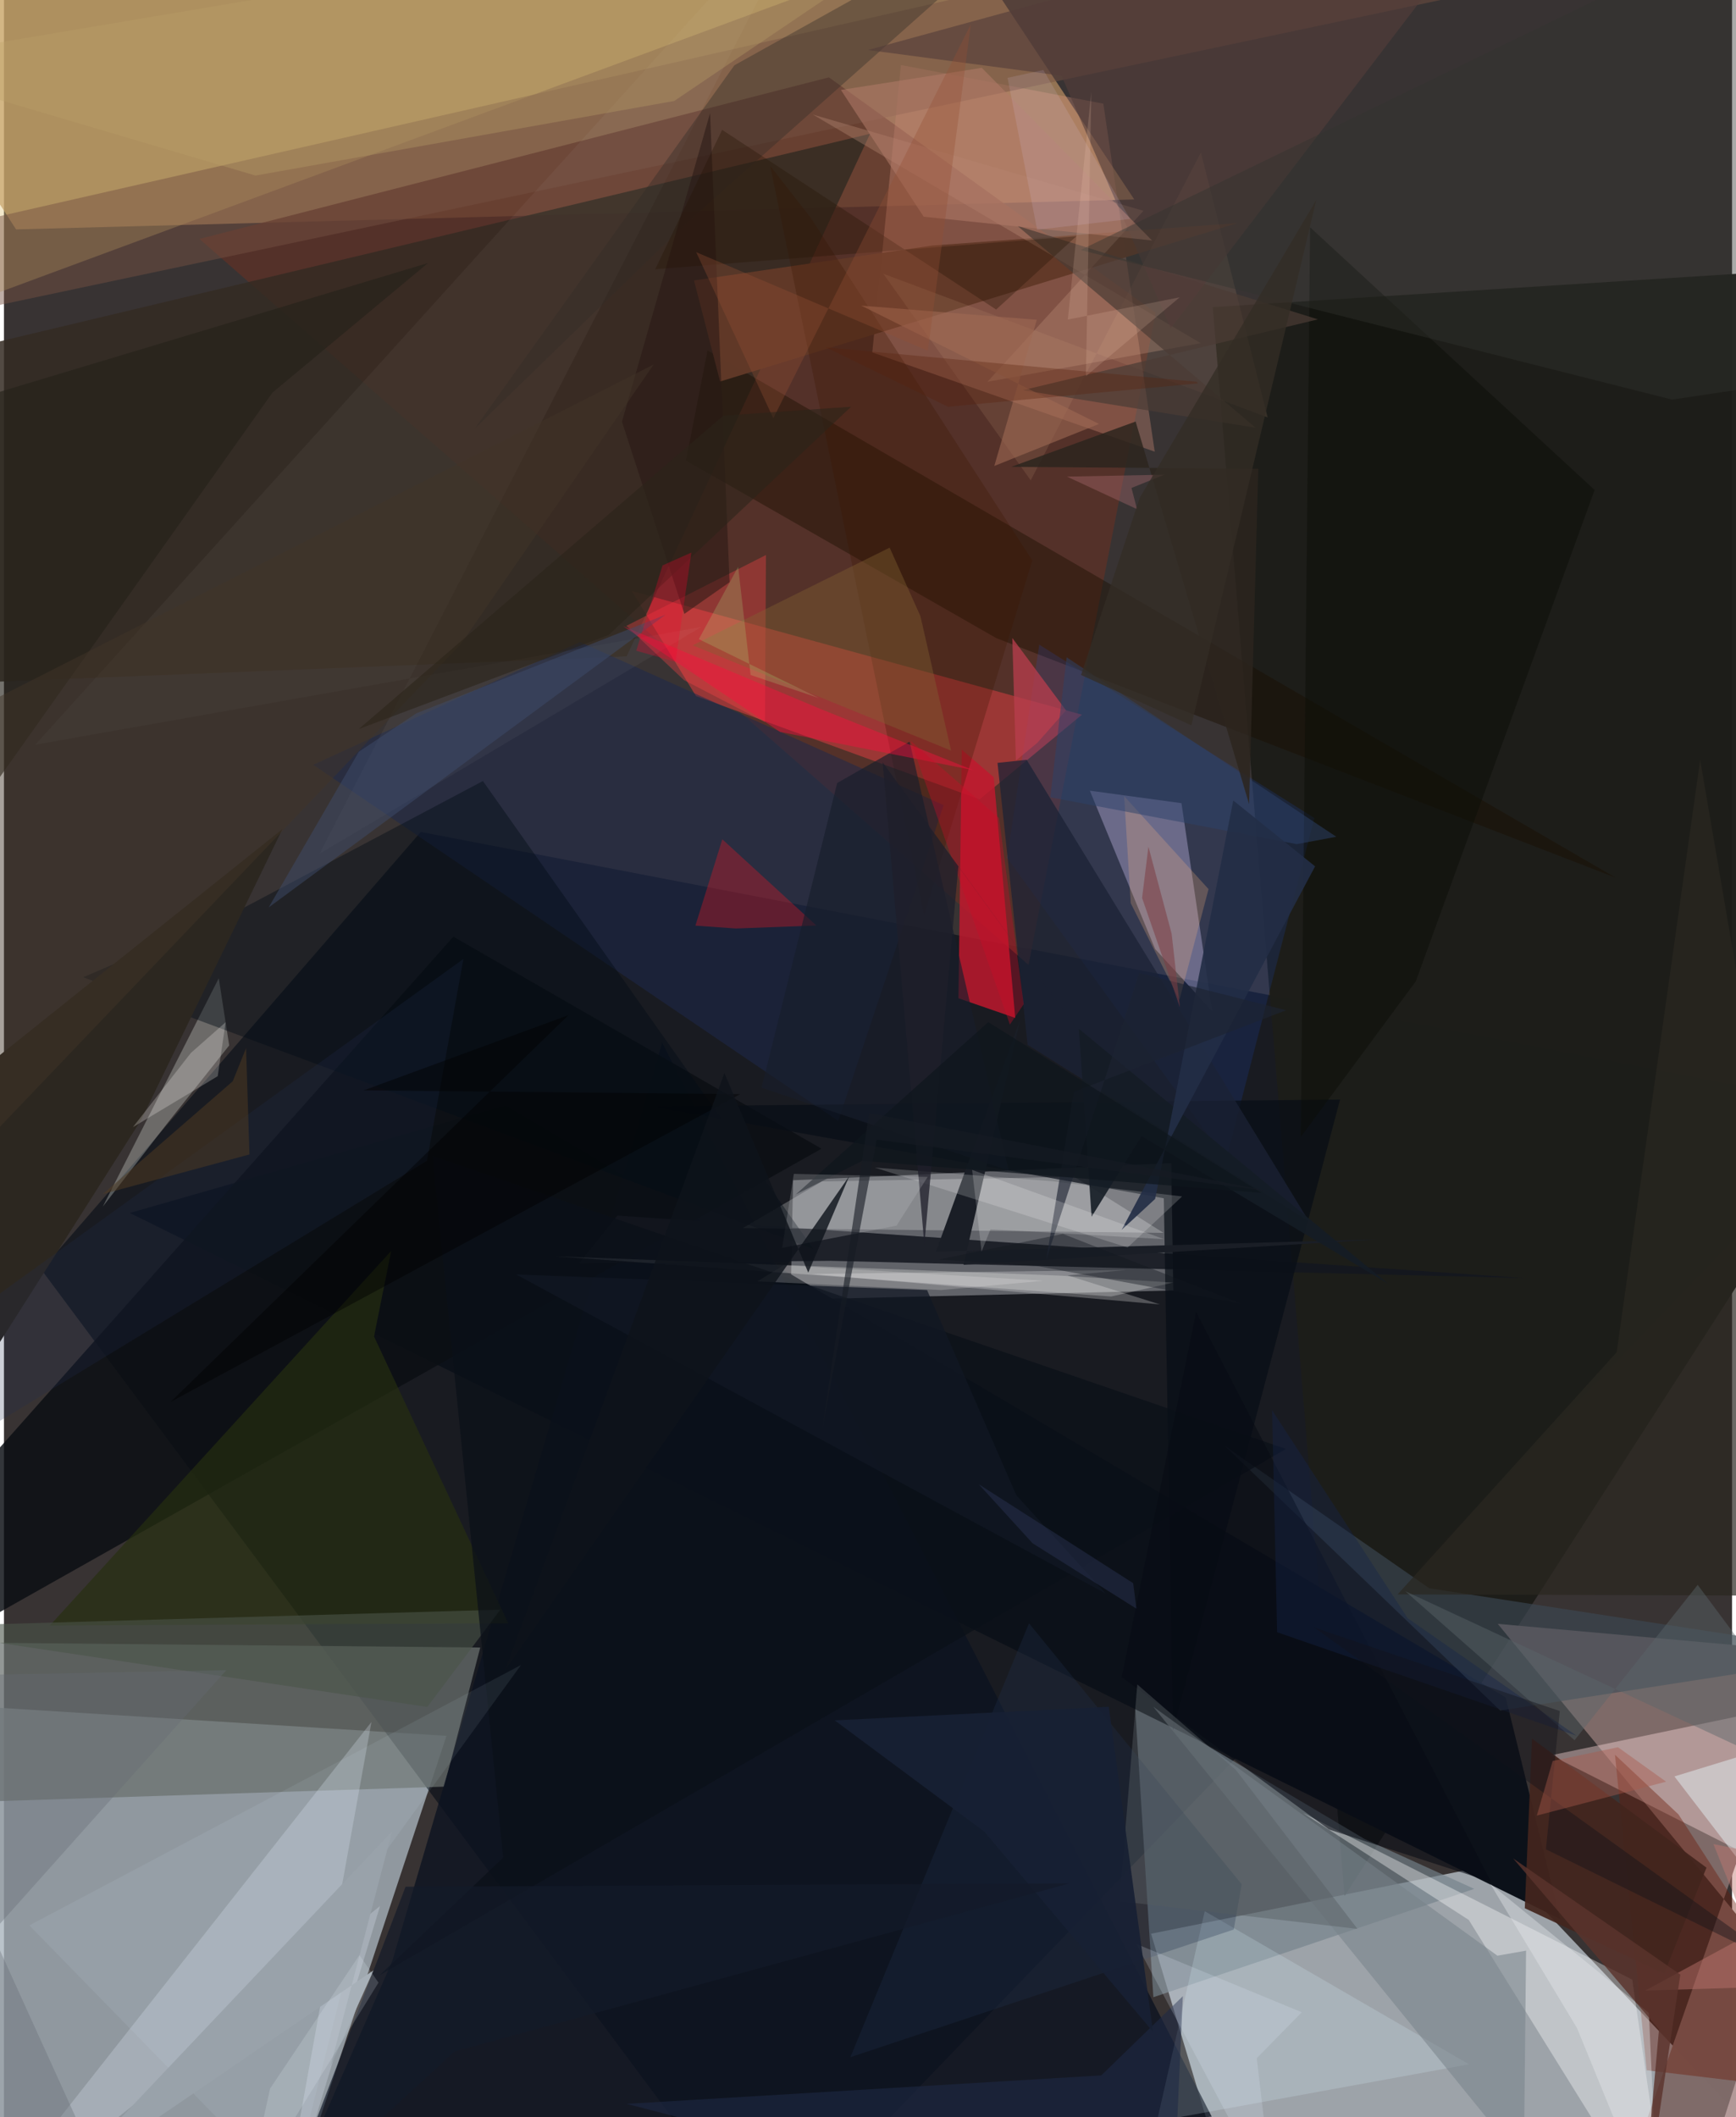 <svg xmlns="http://www.w3.org/2000/svg" width="228" height="278" viewBox="0 0 836 1024"><path fill="#383333" d="M0 0h836v1024H0z"/><path fill="#a7b3bc" fill-opacity=".788" d="M-49.2 823.063L-61.965 1086H132.54l81.535-246.43z"/><path fill="#e0ecf7" fill-opacity=".604" d="M873.43 1059.057l-275.555 19.932-42.933-143.71 168.725-34.073z"/><path fill="#b98d60" fill-opacity=".71" d="M-62 5.94l512.57-54.794 96.248 145.327-540.96 14.48z"/><path fill="#000915" fill-opacity=".561" d="M369.185 1086L18.132 614.138l183.506-211.756L898 536.228z"/><path fill="#bec0c4" fill-opacity=".439" d="M565.698 624.157l-.995-61.6-182.944 8.295-1.194 57.746z"/><path fill="#5c3127" fill-opacity=".776" d="M94.568 115.558l304.528-78.14 158.076 113.814-61.517 315.448z"/><path fill="#1d1d19" fill-opacity=".98" d="M898 529.101L648.529 917.055l-63.745-768.513L898 128.632z"/><path fill="#7f6b69" fill-opacity=".996" d="M779.515 1069.05l94.18-270.102-151.041-13.55 166.273 202.385z"/><path fill="#6a716e" fill-opacity=".729" d="M-62 793.995l292.41 2.857-17.43 67.287L-62 873.052z"/><path fill="#74828b" fill-opacity=".655" d="M658.247 889.476l53.037 24.1-155.24 52.41-8.948-142.507z"/><path fill="#e49b83" fill-opacity=".306" d="M420.07 170.45l13.85-139.003 97.927 18.69 24.86 168.322z"/><path fill="#0c1119" d="M726.499 820.978l-483.875-286.38L60.84 586.67l692 341.484z"/><path fill="#dfc273" fill-opacity=".365" d="M402.384-8.269L105.834-62H.141L-62 163.443z"/><path fill="#ad3939" fill-opacity=".8" d="M521.5 345.67l-217.77-59.829 31.05 50.818 137.181 49.983z"/><path fill="#f1dbf8" fill-opacity=".349" d="M584.498 489.075l-27.61-30.088-31.56-76.565 44.325 6.046z"/><path fill="#0c1321" fill-opacity=".784" d="M318.411 504.262l265.877 519.479-449.294 45.457 52.87-120.744z"/><path fill="#342b23" fill-opacity=".851" d="M301.233 317.454L418.999 64.708-62 179.418v152.655z"/><path fill="#f9d7d7" fill-opacity=".424" d="M898 924.7L812.62 1086 898 817.787 748.447 848.97z"/><path fill="#c0182e" fill-opacity=".839" d="M463.357 362.606l-1.592 120.222 27.457 9.498-10.4-116.427z"/><path fill="#0b0f14" fill-opacity=".835" d="M-36.348 738.824L-62 813.548l457.513-257.964-178.111-102.582z"/><path fill="#13171f" fill-opacity=".859" d="M278.25 611.004l121.821-1.194 335.163 8.344-438.508-30.22z"/><path fill="#fff" fill-opacity=".357" d="M708.643 928.616l-80.224-51.759 159.295 80.624L806.428 1086z"/><path fill="#fff" fill-opacity=".235" d="M357.486 593.976l38.273-22.544 121.988-2.254 43.22 27.108z"/><path fill="#1e284d" fill-opacity=".529" d="M454.586 389.395l-175.912-78.888-129.059 59.408 253.993 172.263z"/><path fill="#1b1000" fill-opacity=".431" d="M779.778 424.55L340.382 169.477l-10.431 53.248 150.106 85.906z"/><path fill="#f7fff7" fill-opacity=".271" d="M78.627 543.81l-30.811 39.784 56.102-110.438 5.039 32.485z"/><path fill="#e7f1fc" fill-opacity=".247" d="M177.794 832.85L132.119 1086l49.811-164.123L-21.549 1086z"/><path fill="#755243" fill-opacity=".471" d="M-40.99 113.417L729.55-62 707.213-2.582-62 160.162z"/><path fill="#1c5dfa" fill-opacity=".137" d="M500.858 311.805l133.073 83.858-42.743 165.298-105.915-146.077z"/><path fill="#080e16" fill-opacity=".71" d="M313.279 535.088l333.089-3.271-80.806 305.146-4.458-257.392z"/><path fill="#6c1707" fill-opacity=".396" d="M794.697 1001.324l-15.33-152.615 30.71 28.846L898 1013.648z"/><path fill="#fffefd" fill-opacity=".255" d="M565.613 620.333l-30 6.73-269.098-19.442 243.695 9.321z"/><path fill="#3d4955" fill-opacity=".62" d="M898 800.289l-208.465-32.097-98.782-68.743 133.095 127.874z"/><path fill="#272f10" fill-opacity=".659" d="M22.206 786.194l221.77-1.057-64.942-138.71 8.272-41.349z"/><path fill="#040c15" fill-opacity=".431" d="M114.853 439.677l116.852-61.921 160.002 226.432L38.343 472.655z"/><path fill="#1a1e26" d="M450.837 605.426l40.897-112.573-27.512 118.896 199.983-12.298z"/><path fill="#613928" fill-opacity=".969" d="M596.759 107.89L346.44 184.522l-12.614-48.885 115.28-16.885z"/><path fill="#ddf8ff" fill-opacity=".192" d="M544.126 1086l-2.971-56.99 167.602-30.585-127.854-74.052z"/><path fill="#c4947f" fill-opacity=".318" d="M475.795 184.652l103.18-18.672L391.372 55.431l159.882 46.527z"/><path fill="#fe4348" fill-opacity=".345" d="M368.638 268.434l-67.546 34.267 27.88 26.24 39.2 20.342z"/><path fill="#e11823" fill-opacity=".349" d="M347.526 405.943l45.482 41.69-38.94 1.45-19.567-1.38z"/><path fill="#0b0e08" fill-opacity=".475" d="M769.534 236.974l-86.533 237.678-55.645 75.243 4.524-439.948z"/><path fill="#76828a" fill-opacity=".541" d="M735.28 1046.49l1.079-103.028-13.86 2.439-166.515-120.442z"/><path fill="#f9eaf1" fill-opacity=".043" d="M396.782-62L15.176 360.175l322.15-56.919L152.77 412.841z"/><path fill="#312d29" fill-opacity=".388" d="M227.765 207.3l101.247-98.337L521.355-62 353.37 31.576z"/><path fill="#cfa07f" fill-opacity=".149" d="M496.72 232.32l82.327-158.618 32.285 128.19-185.887-69.47z"/><path fill="#2c2720" d="M134.729 400.98L66.544 541.361-62 743.522V558.308z"/><path fill="#f9f7f9" fill-opacity=".259" d="M390.756 616.166l152.283-1.916-28.512 2.606 44.66 14.03z"/><path fill="#3d1600" fill-opacity=".29" d="M445.126 442.67L370.71 80.285l19.703 25.23 107.084 165.548z"/><path fill="#21314f" fill-opacity=".286" d="M409.49 994.98l185.432-61.73 3.85-21.901-102.888-126.216z"/><path fill="#1c2235" fill-opacity=".741" d="M495.199 505.335l136.1 85.341-136.537-223.188-14.11 1.491z"/><path fill="#4a5548" fill-opacity=".596" d="M204.812 825.598l35.326-47.048-254.234 7.31-47.904-.183z"/><path fill="#e1ecf0" fill-opacity=".51" d="M898 976.263v-74.116l-24.297-63.066-65.577 20.116z"/><path fill="#2a2720" fill-opacity=".698" d="M889.85 771.883l-215.646-.726 105.985-117.126 40.385-286.52z"/><path fill="#43251d" fill-opacity=".929" d="M735.738 922.944l3.49-82.02 84.406 62.392-20.45 51.225z"/><path fill="#ffb77e" fill-opacity=".235" d="M582.74 430.023l-14.087 53.601-23.556-46.793-3.178-51.767z"/><path fill="#816032" fill-opacity=".408" d="M428.47 264.873l14.884 33.11 14.853 65.059-125.05-50.92z"/><path fill="#171d2b" fill-opacity=".655" d="M366.498 526.068l36.586-147.348 35.038-20.002 47.948 207.454z"/><path fill="#fff" fill-opacity=".18" d="M421.262 564.718l85.603 6.592 63.097 7.36-26.38 24.705z"/><path fill="#0b1018" fill-opacity=".714" d="M181.754 955.354l59.767-56.905-34.254-339.446 412.93 141.795z"/><path fill="#fd0e3e" fill-opacity=".42" d="M395.544 343.117l73.327 29.355L375.424 354l-75.885-51.142z"/><path fill="#bca16a" fill-opacity=".337" d="M488.157-62L324.274 48.832 121.687 84.913-62 30.62z"/><path fill="#4b3c34" fill-opacity=".71" d="M635.667 154.468L490.29 109.245l115.21 97.643-112.645-18.158z"/><path fill="#3e4d6e" fill-opacity=".467" d="M171.699 363.58l27.84-18.584 120.587-47.713-192.068 141.618z"/><path fill="#533d39" fill-opacity=".616" d="M417.977 24.188l93.615 12.433 52.88 122.14L732.919-62z"/><path fill="#b07a68" fill-opacity=".549" d="M473.043 32.804l-68.141 10.704 40.015 61.304 110.491 11.5z"/><path fill="#281914" fill-opacity=".549" d="M341.599 54.719l-42.627 149.256 30.187 92.944 21.883-15.337z"/><path fill="#b93e4e" fill-opacity=".753" d="M513.803 343.573l-25.992-34.992 1.734 59.273 10.303-8.507z"/><path fill="#202d51" fill-opacity=".227" d="M-14.443 634.646L-62 723.82l266.627-162.382 17.638-97.605z"/><path fill="#25221a" fill-opacity=".639" d="M129.898 189.893l75.248-62.68-229.894 69.119-13.809 231.09z"/><path fill="#111824" fill-opacity=".745" d="M247.755 616.405L532.937 770.69l-43.2-47.518-43.152-99.194z"/><path fill="#e9ebed" fill-opacity=".38" d="M795.752 973.598l-76.746-62.489 42 69.799 39.598 96.726z"/><path fill="#070c14" fill-opacity=".573" d="M719.51 910.253L576.73 634.537l-36.038 176.631 100.313 73.681z"/><path fill="#c17771" fill-opacity=".447" d="M854.731 960.909l-60.77 1.875L898 906.295l-71.005-14.37z"/><path fill="#d6e8f4" fill-opacity=".082" d="M178.088 904.493l72.054-99.197-237.856 125.95 126.44 129.581z"/><path fill="#2d4169" fill-opacity=".506" d="M506.21 385.607l119.232 22.677 19.096-3.568L514.093 317.9z"/><path fill="#30342f" fill-opacity=".416" d="M520.853 120.917l286.096 72.35L898 179.717V-62z"/><path fill="#1e2946" fill-opacity=".569" d="M301.212 1017.563L564.875 1086l5.436-120.532-39.458 38.326z"/><path fill="#5a6569" fill-opacity=".447" d="M898 872.088l-78.624-105.536-59.58 75.14-81.894-72.096z"/><path fill="#5b342c" fill-opacity=".82" d="M730.108 898.856l80.877 56.19L791.26 1086l9.408-104.42z"/><path fill="#151c25" fill-opacity=".898" d="M526.16 588.504l24.173-38.97 119.135 71.28-149.461-123.22z"/><path fill="#2c251e" fill-opacity=".847" d="M487.265 225.81l119.543.862-4.45 162.268-54.885-185.061z"/><path fill="#9f6954" fill-opacity=".592" d="M414.748 147.823l115.009 57.234-50.659 20.308 20.557-70.692z"/><path fill="#555d61" fill-opacity=".435" d="M548.277 814.702l-8.627 104.84 115.15 13.406-58.778-76.828z"/><path fill="#cd0928" fill-opacity=".345" d="M486.64 495.563l-47.974-137.17 42.723 37.268 11.937 90.032z"/><path fill="#fffdf7" fill-opacity=".235" d="M62.378 545.168l41.038-24.654 3.825-26.093-16.796 14.829z"/><path fill="#423527" fill-opacity=".463" d="M-5.898 338.864l320.216-162.583-93.053 134.956L-62 607.894z"/><path fill="#241305" fill-opacity=".333" d="M315.05 130.22l203.753-15.953-38.818 35.455-132.555-86.92z"/><path fill="#232e46" fill-opacity=".906" d="M634.294 419.029l-39.596-31.872-37.788 192.724-16.215 14.966z"/><path fill="#fbf9f6" fill-opacity=".196" d="M502.885 619.458l-49.481 4.49-88.91-4.182 12.77-7.85z"/><path fill="#16254a" fill-opacity=".4" d="M679.096 782.713l-65.602-100.635 2.429 107.379 144.906 50.093z"/><path fill="#944f33" fill-opacity=".333" d="M467.755 11.696l-95.566 190.616-37.31-80.341 112.079 47.663z"/><path fill="#656c75" fill-opacity=".349" d="M107.576 807.801L-62 811.089 62.843 1086-62 997.74z"/><path fill="#99a2aa" d="M24.054 1058.686l154.77-105.735-20.948 46.689 29.88-113.845z"/><path fill="#513b21" fill-opacity=".494" d="M118.771 558.373l-1.639-51.435-6.448 16.024-62.825 54.563z"/><path fill="#e9f1ff" fill-opacity=".188" d="M606.064 995.466l21.764-22.2-80.032-33.036 66.448 124.906z"/><path fill="#010201" fill-opacity=".435" d="M174.046 527.362l99.04-36.368L80.588 678.08 356.2 529.205z"/><path fill="#13111a" fill-opacity=".412" d="M745.95 894.445l116.287 57.237-228.392-164.53 118.826 40.427z"/><path fill="#e1d3ff" fill-opacity=".129" d="M544.84 105.897l-45.024 5.22-14.303-73.461 17.319-3.797z"/><path fill="#1f1e2a" fill-opacity=".765" d="M461.712 419.051l76.874 105.452-113.502-155.792 20.18 233.323z"/><path fill="#aa584a" fill-opacity=".42" d="M741.557 878.134l7.662-26.396 31.584-6.667 23.296 16.666z"/><path fill="#131720" fill-opacity=".404" d="M500.507 612.458l-48.173-3.29 59.944-12.386 86.02 33.673z"/><path fill="#172033" fill-opacity=".918" d="M534.493 825.505l-132.617 6.57 72.422 53.827 81.584 96.817z"/><path fill="#1d2331" fill-opacity=".635" d="M517.564 528.098l-13.327 81.138 44.971-138.628 71.069 18.012z"/><path fill="#57210b" fill-opacity=".322" d="M397.71 168.01l58.948 28.727 121.003-11.312-.736-.788z"/><path fill="#131a29" fill-opacity=".698" d="M134.22 1069.346l60.063-156.814 321.327-1.63-297.621 81.343z"/><path fill="#f9cfb8" fill-opacity=".165" d="M514.668 154.564l54.13-10.774-45.381 38.149 2.633-137.66z"/><path fill="#2a231a" fill-opacity=".573" d="M409.837 196.715l-117.27 110.388-120.895 45.503 176.345-151.581z"/><path fill="#fa002c" fill-opacity=".278" d="M332.553 267.268l-13.959 6.198-12.706 41.285 18.997 5.34z"/><path fill="#b47074" fill-opacity=".353" d="M514.263 230.525l33.881 15.745-2.677-10.275 15.96-6.406z"/><path fill="#0e151d" fill-opacity=".714" d="M383.082 577.704l93.103-83.35 132.162 82.614-193.083-15.522z"/><path fill="#c3c7c8" fill-opacity=".235" d="M376.454 603.58l55.337-10.78 15.058-23.56-64.727-1.478z"/><path fill="#161b24" fill-opacity=".604" d="M612.24 576.15l-193.726-37.8-22.59 152.656 26.287-139.787z"/><path fill="#7c3d44" fill-opacity=".549" d="M553.661 409.499l11.233 42.114 4.001 35.595-18.304-52.913z"/><path fill="#fff" fill-opacity=".184" d="M477.26 594.557l83.988 4.784-92.868-33.485 4.55 39.52z"/><path fill="#0e131b" fill-opacity=".808" d="M389.097 615.512L348.54 518.97l-105.974 288.6L408.95 568.824z"/><path fill="#e7f5fc" fill-opacity=".173" d="M181.192 958.934l-63.838 103.263 11.369-51.979 43.231-64.595z"/><path fill="#aef889" fill-opacity=".2" d="M361.205 326.459l33.11 11.202-58.15-28.52 19.016-35.013z"/><path fill="#342d25" fill-opacity=".765" d="M521.07 326.476l53.366 24.359 60.41-254.06-85.38 143.964z"/><path fill="#2f3a5b" fill-opacity=".412" d="M471.575 717.879l74.716 47.86 1.57 12.327-50.245-31.639z"/></svg>